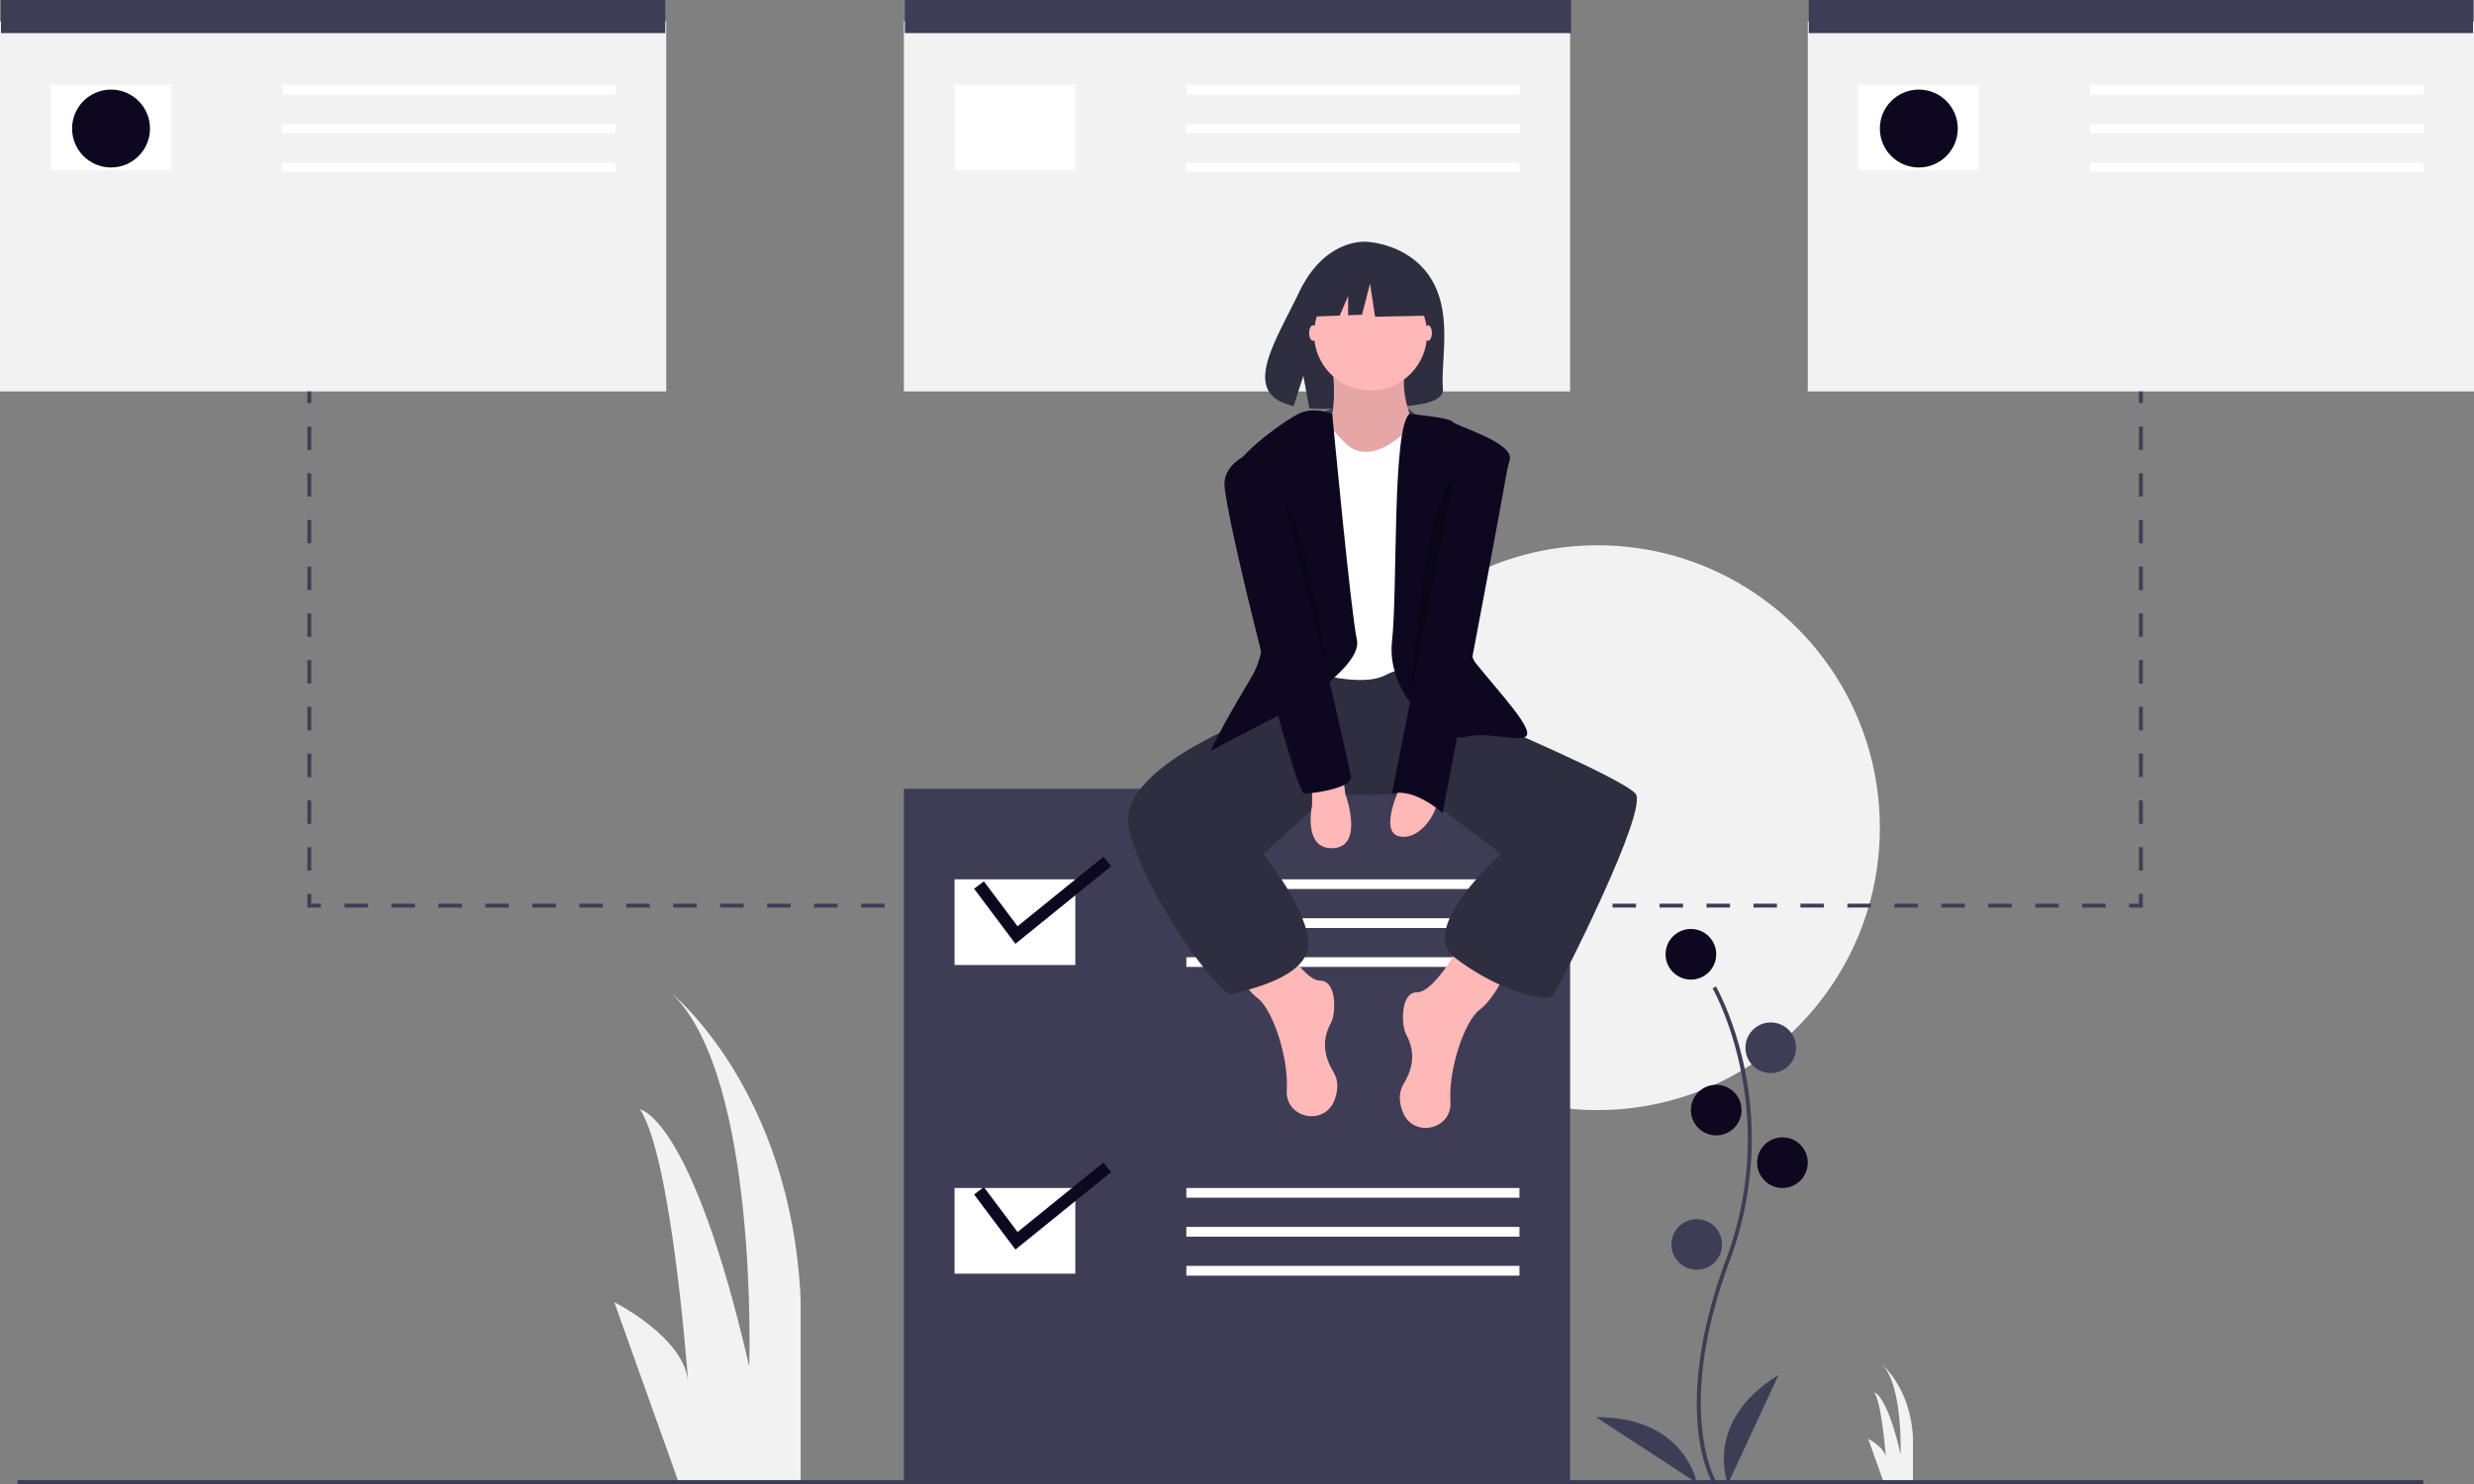 <svg height="612" viewBox="0 0 1020 612" width="1020" xmlns="http://www.w3.org/2000/svg"><rect x="0" y="0" width="1020" height="612" fill="#808080" stroke="none"/><path d="M279.76 611.197l-26.493-74.179s29.141 14.571 30.466 33.116c0 0-6.623-92.723-19.87-112.592 0 0 21.195 2.649 45.038 105.969 0 0 3.974-119.215-31.791-153.655 0 0 49.01 39.738 52.984 125.838v75.503zm496.83 0l-6.37-17.836s7.007 3.504 7.326 7.963c0 0-1.593-22.295-4.778-27.072 0 0 5.096.637 10.83 25.48 0 0 .955-28.665-7.645-36.946 0 0 11.784 9.555 12.74 30.257v18.154z" fill="#f2f2f2"/><circle cx="658.583" cy="341.339" fill="#f2f2f2" r="116.457"/><path d="M0 8.835h274.677v152.598H0zm372.661 0H647.34v152.598H372.66zm372.662 0H1020v152.598H745.323z" fill="#f2f2f2"/><path d="M706.086 611.616c-.184-.301-4.53-7.558-6.037-22.627-1.382-13.824-.493-37.126 11.592-69.631 22.894-61.578-5.276-111.263-5.564-111.758l1.39-.806c.073.125 7.342 12.793 11.636 32.964a143.813 143.813 0 01-5.956 80.16c-22.856 61.473-5.864 90.574-5.69 90.86z" fill="#3f3d56"/><circle cx="697.134" cy="393.543" fill="#0d0820" r="10.441"/><circle cx="730.063" cy="432.094" fill="#3f3d56" r="10.441"/><circle cx="707.575" cy="457.795" fill="#0d0820" r="10.441"/><circle cx="734.882" cy="479.48" fill="#0d0820" r="10.441"/><circle cx="699.543" cy="513.213" fill="#3f3d56" r="10.441"/><path d="M712.394 612s-10.441-25.7 20.882-44.976zm-12.841-.466s-4.752-27.33-41.53-27.097zM.402 0h273.874v13.654H.402zm372.661 0H647.74v13.654H373.063zm372.661 0h273.874v13.654H745.724z" fill="#3f3d56"/><path d="M20.882 34.937h49.795v35.339H20.882zm95.575 0h137.338v4.016H116.457zm0 16.063h137.338v4.016H116.457zm0 16.063h137.338v4.016H116.457zm277.086-32.126h49.796v35.339h-49.796zm95.575 0h137.339v4.016H489.118zm0 16.063h137.339v4.016H489.118zm0 16.063h137.339v4.016H489.118zm277.087-32.126H816v35.339h-49.795zm95.575 0h137.338v4.016H861.78zm0 16.063h137.338v4.016H861.78zm0 16.063h137.338v4.016H861.78z" fill="#fff"/><circle cx="45.78" cy="53.008" fill="#0d0820" r="16.063"/><circle cx="791.102" cy="53.008" fill="#0d0820" r="16.063"/><path d="M126.714 161.433h1.606v4.819h-1.606zm1.606 197.575h-1.606v-9.638h1.606zm0-19.276h-1.606v-9.638h1.606zm0-19.275h-1.606v-9.638h1.606zm0-19.276h-1.606v-9.638h1.606zm0-19.275h-1.606v-9.638h1.606zm0-19.276h-1.606v-9.638h1.606zm0-19.276h-1.606v-9.637h1.606zm0-19.275h-1.606v-9.638h1.606zm0-19.276h-1.606v-9.638h1.606zm0-19.275h-1.606v-9.638h1.606zm4.016 188.74h-5.622v-5.622h1.606v4.015h4.016zm735.824 0h-9.68v-1.607h9.68zm-19.363 0h-9.681v-1.607h9.681zm-19.363 0h-9.683v-1.607h9.683zm-19.364 0h-9.682v-1.607h9.682zm-19.364 0h-9.682v-1.607h9.682zm-19.364 0h-9.682v-1.607h9.682zm-19.363 0h-9.683v-1.607h9.683zm-19.365 0h-9.681v-1.607h9.681zm-19.363 0h-9.683v-1.607h9.683zm-19.364 0h-9.682v-1.607h9.682zm-19.364 0h-9.682v-1.607h9.682zm-19.364 0h-9.682v-1.607h9.682zm-19.363 0h-9.683v-1.607h9.683zm-19.365 0h-9.681v-1.607h9.681zm-19.363 0h-9.682v-1.607h9.682zm-19.364 0h-9.682v-1.607h9.682zm-19.364 0h-9.682v-1.607h9.682zm-19.364 0h-9.682v-1.607h9.682zm-19.363 0h-9.682v-1.607h9.682zm-19.364 0h-9.682v-1.607h9.682zm-19.364 0h-9.682v-1.607h9.682zm-19.364 0h-9.682v-1.607h9.682zm-19.364 0h-9.682v-1.607h9.682zm-19.363 0h-9.683v-1.607h9.683zm-19.364 0h-9.682v-1.607h9.682zm-19.364 0h-9.682v-1.607h9.682zm-19.364 0h-9.682v-1.607h9.682zm-19.364 0h-9.682v-1.607h9.682zm-19.364 0h-9.682v-1.607h9.682zm-19.363 0h-9.683v-1.607h9.683zm-19.364 0h-9.682v-1.607h9.682zm-19.364 0H258.2v-1.607h9.682zm-19.364 0h-9.682v-1.607h9.682zm-19.364 0h-9.681v-1.607h9.681zm-19.364 0h-9.681v-1.607h9.681zm-19.363 0h-9.682v-1.607h9.682zm-19.364 0h-9.682v-1.607h9.682zm-19.364 0h-9.682v-1.607h9.682zm731.765 0h-5.622v-1.607h4.015v-4.015h1.607zm0-15.26h-1.607v-9.638h1.607zm0-19.276h-1.607v-9.638h1.607zm0-19.275h-1.607v-9.638h1.607zm0-19.276h-1.607v-9.638h1.607zm0-19.275h-1.607v-9.638h1.607zm0-19.276h-1.607v-9.638h1.607zm0-19.276h-1.607v-9.637h1.607zm0-19.275h-1.607v-9.638h1.607zm0-19.276h-1.607v-9.638h1.607zm0-19.275h-1.607v-9.638h1.607zm-1.607-24.095h1.607v4.819h-1.607z" fill="#3f3d56"/><path d="M372.661 325.276H647.34v285.92H372.66z" fill="#3f3d56"/><path d="M393.543 362.622h49.796v35.339h-49.796zm95.575 0h137.339v4.016H489.118zm0 16.063h137.339v4.016H489.118zm0 16.063h137.339v4.016H489.118zm-95.575 95.173h49.796v35.339h-49.796zm95.575 0h137.339v4.016H489.118zm0 16.063h137.339V510H489.118zm0 16.063h137.339v4.016H489.118z" fill="#fff"/><path d="M418.652 389.229l-17.045-22.726 4.038-3.028 13.885 18.514 35.393-28.665 3.196 3.906zm0 126.095l-17.045-22.726 4.038-3.028 13.885 18.513 35.393-28.665 3.196 3.907z" fill="#0d0820"/><path d="M7.228 610.394h991.89V612H7.228zm537.346-440.126s26.504-11.55 38.953.65-33.331 8.184-38.953-.65z" fill="#3f3d56"/><path d="M590.34 115.497c-8.908-15.05-26.529-15.751-26.529-15.751s-17.171-2.196-28.186 20.725c-10.267 21.364-24.437 41.991-2.281 46.993l4.002-12.456 2.478 13.383a86.686 86.686 0 009.48.162c23.726-.766 46.322.224 45.595-8.29-.967-11.318 4.01-30.285-4.56-44.766z" fill="#2f2e41"/><path d="M602.802 388.323s-11.244 20.882-18.472 20.882-6.425 13.653-4.82 16.866 5.623 10.44-.802 20.882c-2.245 3.647-1.843 7.784-.37 11.623 4.126 10.759 20.178 7.5 19.666-4.012l-.02-.383c-.804-12.85 5.621-32.929 12.047-37.748s12.047-17.67 12.047-17.67zm-77.102-4.819s11.244 20.882 18.472 20.882 6.425 13.653 4.82 16.866-5.623 10.44.802 20.882c2.245 3.647 1.843 7.784.37 11.624-4.126 10.758-20.178 7.498-19.666-4.013l.02-.383c.804-12.85-5.621-32.929-12.047-37.748s-12.047-17.67-12.047-17.67z" fill="#ffb8b8"/><path d="M534.534 280.7l-4.818 10.442s-70.678 23.291-64.252 50.598 37.748 69.874 42.567 68.268 30.52-6.425 31.322-20.079-18.472-37.748-18.472-37.748l26.504-24.094 38.567-.804 32.913 24.898s-34.535 30.52-19.275 42.567 37.748 20.079 40.96 15.26 39.355-76.3 33.733-82.725-62.646-30.52-62.646-30.52l-15.26-21.684-59.433-3.213z" fill="#2f2e41"/><path d="M548.991 148.181s4.016 26.504-4.016 29.717 16.063 16.866 16.063 16.866h13.654l8.835-18.473s-8.032-14.456-3.213-28.11-31.323 0-31.323 0z" fill="#ffb8b8"/><path d="M548.991 148.181s4.016 26.504-4.016 29.717 16.063 16.866 16.063 16.866h13.654l8.835-18.473s-8.032-14.456-3.213-28.11-31.323 0-31.323 0z" opacity=".1"/><path d="M543.37 170.67s8.834 9.637 10.44 11.243 8.835 10.441 24.095-2.41 16.866 2.41 16.866 2.41v96.378s-12.85-5.622-23.292 0-32.126-1.606-32.126-1.606l-4.015-99.59z" fill="#fff"/><path d="M549.269 170.67s-7.506-3.213-13.931 0-28.914 19.275-27.307 26.503 22.488 57.827 8.031 81.921-16.866 30.52-16.866 30.52l35.338-18.472s27.308-16.866 24.898-27.307-10.163-93.166-10.163-93.166zm31.858 0s16.856 1.606 17.66 3.212 25.299 8.433 23.692 15.661-23.693 71.882-14.055 83.93 25.701 28.913 20.079 30.52-15.26-2.41-24.898 0-32.126-17.67-29.716-39.355.019-88.347 7.238-93.969z" fill="#0d0820"/><path d="M540.96 324.07v8.032s-4.016 18.473 8.834 17.67 4.82-22.489 4.82-22.489l-.804-7.228zm36.141.804s-8.834 18.472 0 20.079 15.26-10.441 15.26-13.654-15.26-6.425-15.26-6.425z" fill="#ffb8b8"/><ellipse cx="588.747" cy="137.339" fill="#ffb8b8" rx="1.606" ry="3.213"/><ellipse cx="541.361" cy="137.339" fill="#ffb8b8" rx="1.606" ry="3.213"/><path d="M602.802 181.11s20.079 0 19.276 8.032-27.307 146.173-27.307 146.173-11.244-10.44-20.882-8.032zm-77.905 2.41s-20.079 4.015-20.079 16.063 28.913 127.7 32.93 127.7 19.275-2.409 19.275-6.425-32.126-137.338-32.126-137.338z" fill="#0d0820"/><path d="M529.314 207.213l18.07 70.67s-8.432-61.836-18.07-70.67zm70.289-9.93l-18.276 92.397s5.841-87.067 18.276-92.397z" opacity=".2"/><circle cx="565.054" cy="137.74" fill="#ffb8b8" r="23.291"/><path d="M586.401 114.046l-17.409-9.119-24.041 3.73-4.974 21.969 12.382-.476 3.459-8.071v7.938l5.713-.22 3.316-12.85 2.073 13.679 20.31-.414z" fill="#2f2e41"/></svg>
